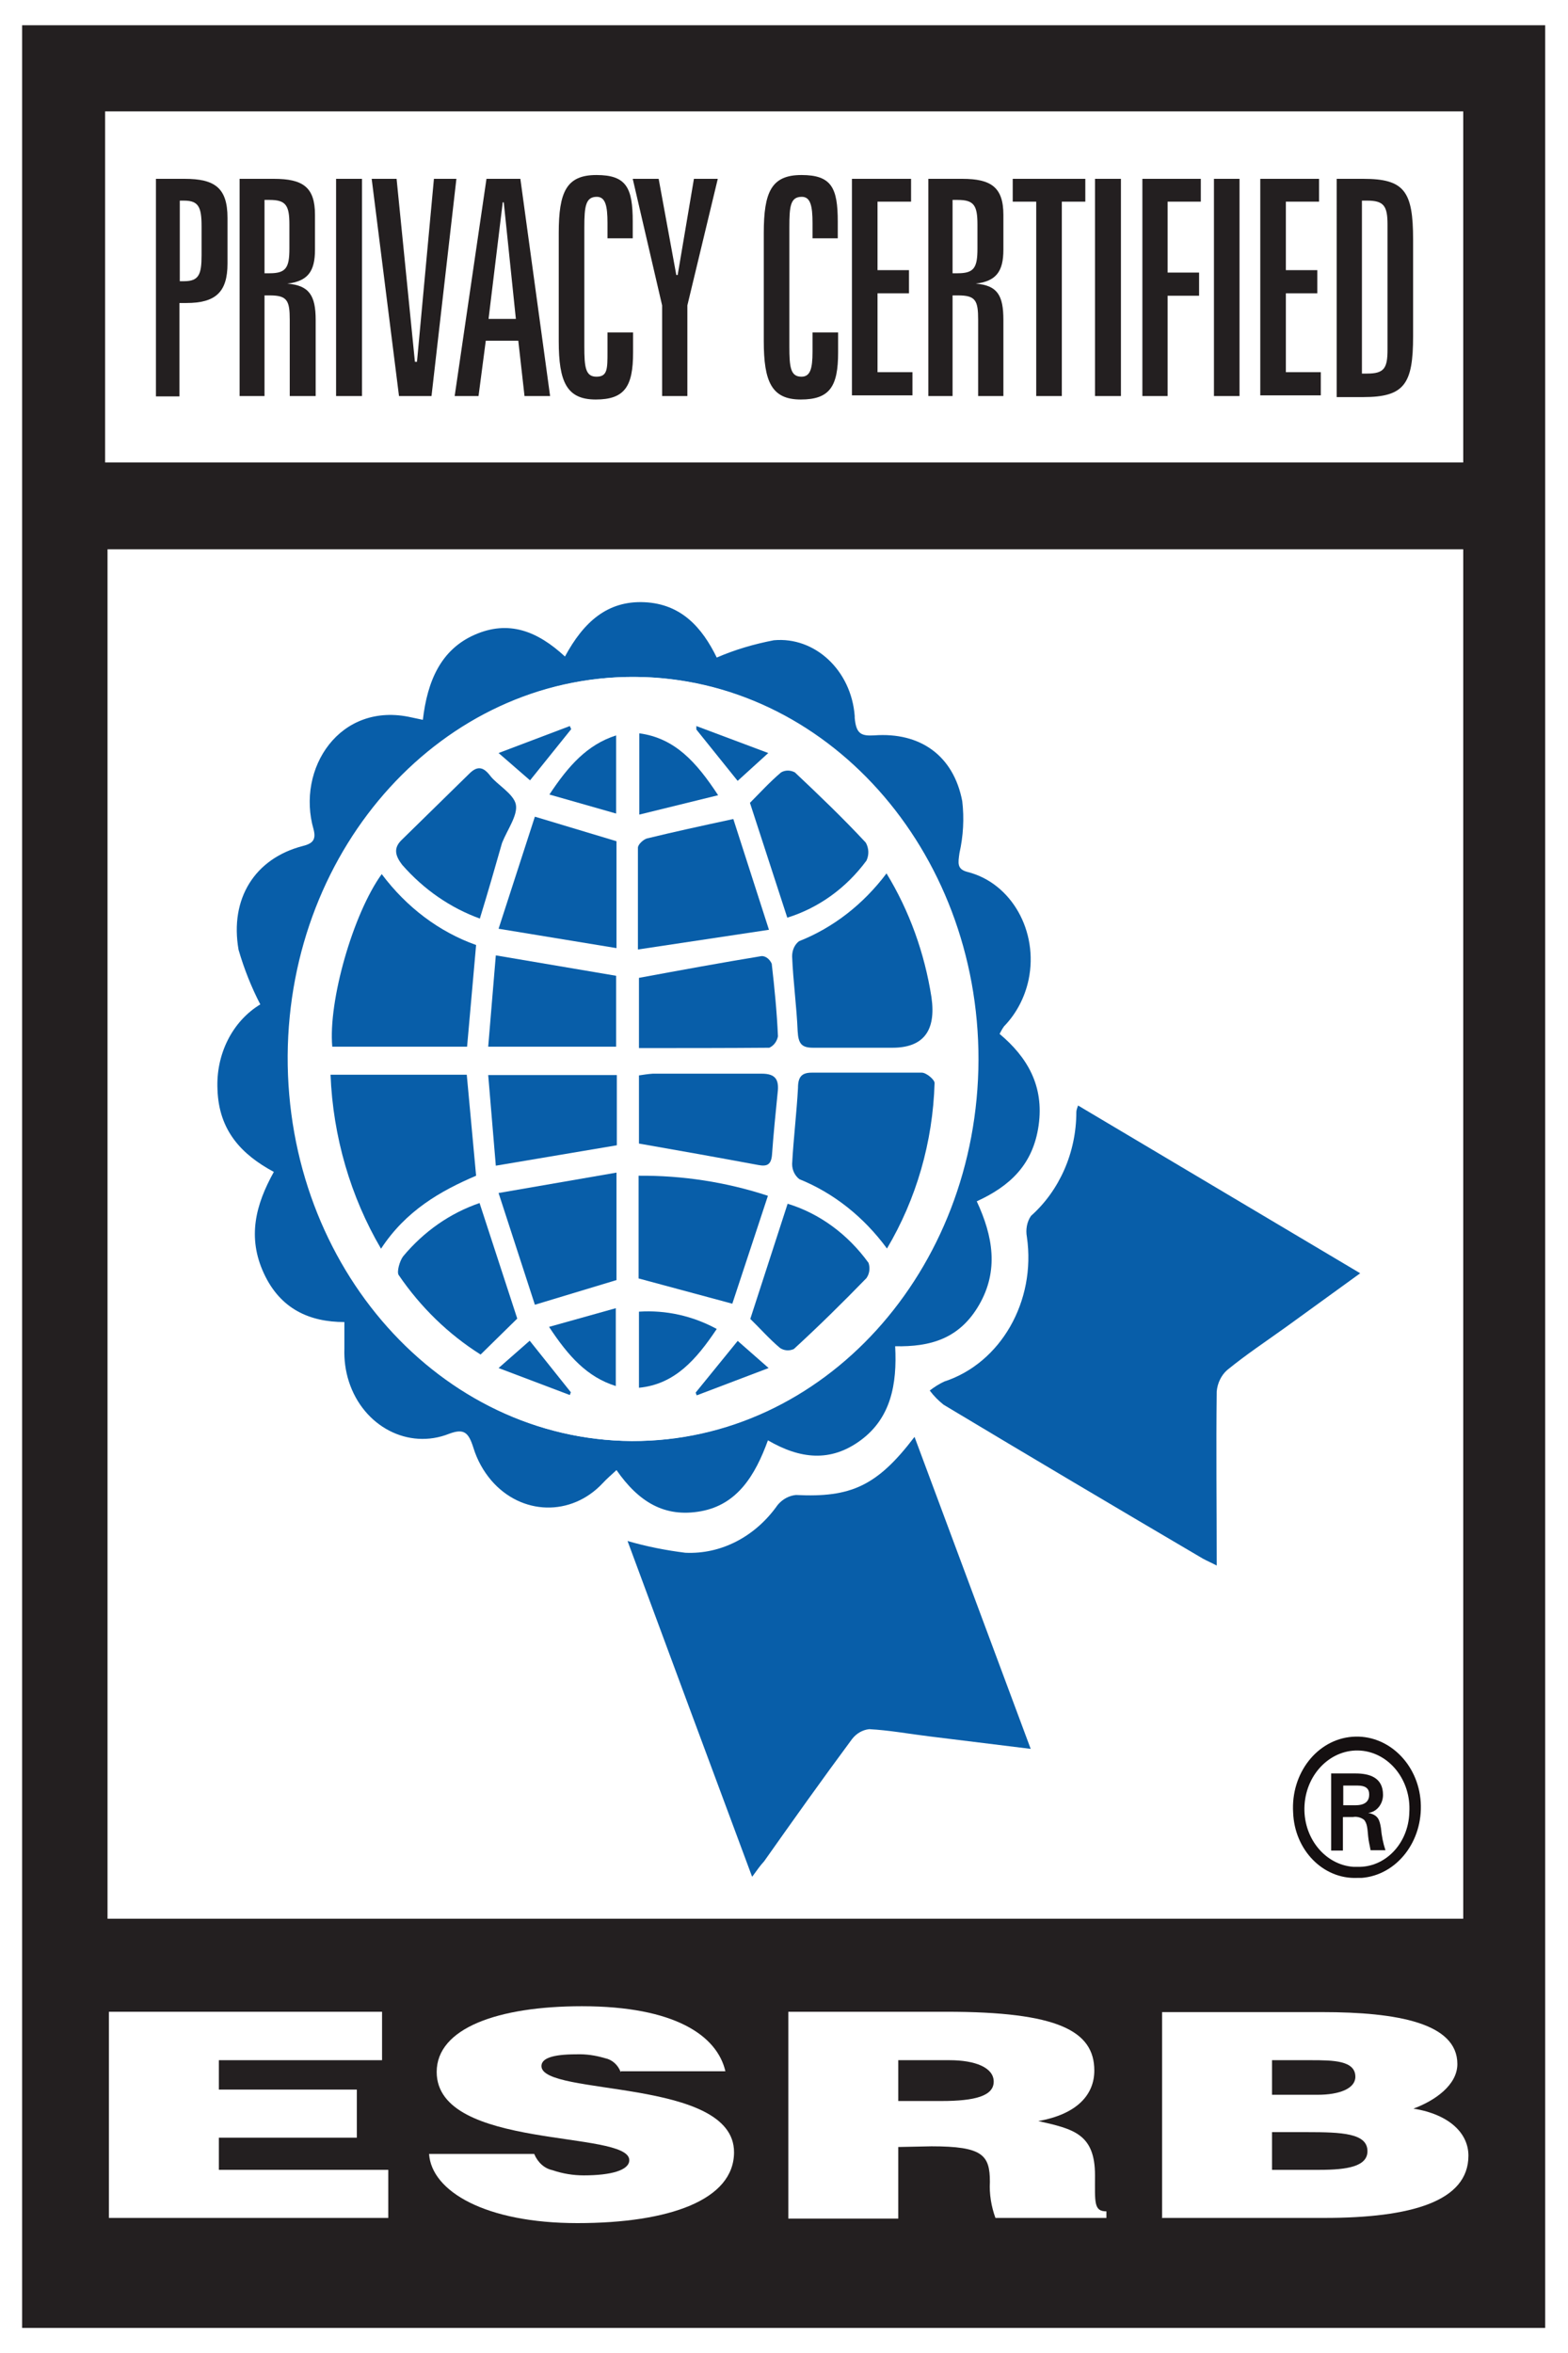 <?xml version="1.0" encoding="UTF-8"?><svg id="a" xmlns="http://www.w3.org/2000/svg" viewBox="0 0 45.35 68.03"><defs><style>.b{fill:#151011;}.c{fill:#fff;}.d{fill:#085ea9;}.e{fill:#231f20;}</style></defs><path class="c" d="M45.35,0H0V68.03H45.35V0Z"/><polyline class="e" points="44.69 .73 44.69 67.3 .64 67.3 .64 .73 44.69 .73"/><rect class="c" x="3.04" y="3.22" width="39.28" height="10.15"/><rect class="c" x="3.11" y="15.88" width="39.21" height="39.59"/><path class="e" d="M5.34,5.17c.87,0,1.24,.26,1.24,1.13v1.32c0,.83-.35,1.14-1.19,1.14h-.2v2.7h-.68V5.17h.84Zm-.14,2.96h.12c.43,0,.51-.19,.51-.75v-.84c0-.56-.09-.74-.51-.74h-.12v2.33Z"/><path class="e" d="M7.92,5.17c.84,0,1.19,.24,1.19,1.04v1.01c0,.63-.21,.91-.8,.98,.63,.05,.82,.34,.82,1.05v2.2h-.75v-2.2c0-.56-.07-.71-.58-.71h-.15v2.91h-.72V5.17h.99Zm-.27,2.73h.15c.47,0,.57-.16,.57-.71v-.7c0-.55-.1-.71-.57-.71h-.15v2.12Z"/><path class="e" d="M10.47,5.17v6.28h-.75V5.17h.75Z"/><path class="e" d="M11.47,5.17l.53,5.29h.06l.49-5.29h.65l-.72,6.28h-.94l-.79-6.28h.72Z"/><path class="e" d="M15.05,5.17l.86,6.28h-.74l-.18-1.6h-.94l-.21,1.6h-.69l.92-6.28h.99Zm-.93,4.05h.8l-.35-3.37h-.03l-.41,3.37Z"/><path class="e" d="M18.3,6.89h-.73v-.44c0-.5-.06-.76-.31-.76-.32,0-.36,.27-.36,.88v3.44c0,.6,.03,.88,.35,.88s.32-.22,.32-.72v-.56h.74v.58c0,.98-.24,1.36-1.08,1.36s-1.07-.51-1.07-1.69v-3.12c0-1.19,.22-1.68,1.09-1.68s1.05,.37,1.05,1.35v.47Z"/><path class="e" d="M19.05,5.17l.51,2.78h.04l.47-2.78h.69l-.88,3.66v2.62h-.73v-2.62l-.85-3.66h.75Z"/><path class="e" d="M24.23,6.89h-.73v-.44c0-.5-.06-.76-.31-.76-.33,0-.36,.27-.36,.88v3.44c0,.6,.03,.88,.35,.88,.25,0,.32-.22,.32-.72v-.56h.74v.58c0,.98-.24,1.36-1.08,1.36s-1.07-.51-1.07-1.69v-3.12c0-1.19,.22-1.68,1.09-1.68s1.05,.37,1.05,1.35v.47Z"/><path class="e" d="M26.35,5.17v.66h-.97v1.98h.91v.67h-.91v2.28h1.01v.67h-1.75V5.17h1.71Z"/><path class="e" d="M27.83,5.17c.83,0,1.19,.24,1.19,1.04v1.01c0,.63-.21,.91-.8,.98,.63,.05,.8,.34,.8,1.05v2.2h-.73v-2.2c0-.56-.07-.71-.58-.71h-.16v2.91h-.7V5.17h.99Zm-.28,2.73h.15c.47,0,.57-.16,.57-.71v-.7c0-.55-.1-.71-.57-.71h-.15v2.12Z"/><path class="e" d="M31.39,5.17v.66h-.68v5.62h-.74V5.83h-.68v-.66h2.11Z"/><path class="e" d="M32.42,5.17v6.28h-.75V5.17h.75Z"/><path class="e" d="M34.73,5.17v.66h-.96v2.05h.91v.67h-.91v2.9h-.73V5.17h1.69Z"/><path class="e" d="M35.85,5.17v6.28h-.74V5.17h.74Z"/><path class="e" d="M38.15,5.17v.66h-.96v1.98h.91v.67h-.91v2.28h1.01v.67h-1.75V5.17h1.69Z"/><path class="e" d="M39.43,5.17c1.19,0,1.44,.36,1.44,1.76v2.79c0,1.38-.25,1.76-1.44,1.76h-.77V5.17h.77Zm-.04,5.63h.15c.49,0,.59-.15,.59-.69v-3.62c0-.54-.11-.69-.59-.69h-.15v5Z"/><polygon class="c" points="3.15 64.12 3.15 58.16 11.05 58.16 11.05 59.56 6.33 59.56 6.33 60.41 10.32 60.41 10.32 61.8 6.33 61.8 6.33 62.73 11.23 62.73 11.23 64.12 3.15 64.12"/><path class="c" d="M17.95,59.9c-.08-.21-.25-.36-.46-.4-.27-.08-.54-.12-.82-.11-.7,0-1.01,.12-1.01,.34,0,.88,5.57,.33,5.57,2.49,0,1.38-1.87,2.05-4.53,2.05s-4.22-.92-4.29-2h3.04c.1,.24,.29,.42,.53,.47,.29,.1,.6,.15,.9,.15,.8,0,1.32-.15,1.32-.44,0-.88-5.57-.28-5.57-2.55,0-1.27,1.78-1.9,4.2-1.9,2.69,0,3.91,.85,4.15,1.88h-3.02Z"/><path class="c" d="M25.98,60.74h1.25c.98,0,1.51-.15,1.51-.56s-.54-.62-1.28-.62h-1.48v1.19Zm0,1.32v2.08h-3.18v-5.98h4.57c3.22,0,4.28,.55,4.28,1.7,0,.69-.49,1.26-1.62,1.46,1.02,.23,1.64,.37,1.64,1.57,0,.78-.04,1.04,.33,1.04v.19h-3.21c-.12-.33-.18-.69-.16-1.04,0-.78-.21-1.03-1.69-1.03l-.97,.02Z"/><path class="c" d="M36.79,59.56v1h1.32c.63,0,1.09-.18,1.09-.52,0-.47-.63-.48-1.29-.48h-1.12Zm0,2.08v1.09h1.38c.8,0,1.38-.1,1.38-.54,0-.52-.74-.55-1.75-.55h-1.01Zm-3.18,2.49v-5.96h4.63c2.18,0,3.91,.32,3.91,1.5,0,.61-.65,1.06-1.27,1.29,1.05,.17,1.59,.72,1.59,1.36,0,1.32-1.65,1.8-4.17,1.8h-4.7Z"/><path class="c" d="M7.53,29.04c-.82,.48-1.31,1.45-1.26,2.48,.06,1.19,.7,1.88,1.63,2.38-.53,.95-.76,1.91-.29,2.93,.47,1.02,1.33,1.41,2.33,1.41v.77c-.05,1.39,.92,2.56,2.17,2.61,.29,.01,.58-.04,.86-.15,.43-.16,.56-.04,.7,.4,.4,1.32,1.69,2.04,2.88,1.6,.32-.12,.61-.31,.85-.57,.12-.13,.25-.24,.4-.38,.64,.91,1.41,1.37,2.44,1.19,1.03-.19,1.57-1.03,1.94-2.05,.93,.53,1.81,.63,2.68,0s1.06-1.61,1-2.72c1.01,0,1.88-.22,2.43-1.2s.4-1.98-.07-2.99c.96-.41,1.63-1.04,1.79-2.2s-.34-1.99-1.13-2.64c.04-.08,.08-.15,.13-.22,.96-.96,1.03-2.6,.17-3.67-.32-.4-.75-.67-1.22-.79-.32-.07-.27-.26-.24-.55,.11-.49,.13-1,.08-1.5-.25-1.32-1.19-2-2.55-1.9-.37,.03-.52-.04-.56-.51-.07-1.32-1.1-2.33-2.29-2.25h-.04c-.56,.11-1.11,.28-1.64,.5-.4-.86-1.03-1.56-2.09-1.6s-1.76,.58-2.3,1.57c-.8-.74-1.65-1.05-2.61-.63s-1.37,1.32-1.5,2.46l-.33-.07c-2.07-.48-3.34,1.47-2.83,3.24,.09,.32-.04,.41-.32,.48-1.38,.37-2.11,1.52-1.85,3,.16,.55,.37,1.08,.62,1.58Z"/><path class="c" d="M31.18,31.96c-.02,.05-.04,.11-.05,.17,0,1.17-.49,2.28-1.31,3.01-.12,.17-.16,.39-.13,.61,.27,1.86-.75,3.65-2.39,4.18-.15,.07-.29,.16-.42,.26,.12,.16,.25,.29,.4,.41,2.49,1.49,4.99,2.97,7.5,4.45,.13,.07,.27,.14,.4,.2v-5.03c.02-.24,.13-.47,.3-.62,.55-.44,1.14-.84,1.71-1.25l2.14-1.55-8.16-4.84Z"/><path class="c" d="M21.75,54.25c.14-.19,.24-.31,.34-.44,.84-1.17,1.68-2.35,2.54-3.53,.12-.17,.3-.27,.5-.29,.58,.04,1.17,.14,1.75,.21l2.92,.36-3.36-9.04c-1.08,1.41-1.83,1.76-3.43,1.68-.2,.02-.4,.12-.53,.29-.64,.91-1.63,1.42-2.67,1.38-.56-.07-1.12-.18-1.67-.34,1.2,3.23,2.39,6.44,3.6,9.72Z"/><path class="c" d="M39.24,50.46c-.99-.02-1.8,.85-1.81,1.95,0,.02,0,.04,0,.07,.01,1.1,.82,1.98,1.81,1.98,.99,.01,1.79-.87,1.8-1.96,0-.02,0-.04,0-.07,0-1.08-.77-1.96-1.74-1.97-.02,0-.04,0-.06,0Z"/><path class="d" d="M7.53,29.04c-.26-.5-.47-1.03-.63-1.58-.26-1.48,.47-2.64,1.85-3,.28-.07,.4-.17,.32-.48-.51-1.76,.76-3.71,2.83-3.24l.33,.07c.13-1.12,.52-2.03,1.5-2.46s1.81-.11,2.61,.63c.54-1,1.23-1.62,2.3-1.57s1.67,.74,2.09,1.6c.53-.23,1.08-.39,1.65-.5,1.19-.11,2.24,.87,2.34,2.19v.05c.04,.47,.19,.53,.56,.51,1.34-.1,2.3,.59,2.55,1.9,.06,.5,.03,1.01-.08,1.5-.04,.29-.08,.47,.24,.55,1.26,.32,2.05,1.71,1.76,3.11-.11,.52-.36,.99-.71,1.35-.05,.07-.09,.14-.13,.22,.8,.67,1.29,1.5,1.13,2.64s-.83,1.76-1.79,2.2c.47,1.01,.64,2,.07,2.99s-1.42,1.22-2.43,1.2c.06,1.11-.13,2.08-1,2.72s-1.75,.54-2.68,0c-.37,1.02-.89,1.86-1.94,2.05s-1.8-.27-2.44-1.19c-.15,.14-.28,.25-.4,.38-.91,.97-2.35,.93-3.22-.08-.23-.27-.41-.59-.52-.95-.14-.44-.27-.56-.7-.4-1.18,.47-2.48-.21-2.9-1.51-.1-.31-.14-.63-.13-.95v-.77c-1,0-1.85-.37-2.33-1.41s-.24-1.98,.29-2.93c-.93-.5-1.59-1.19-1.63-2.38-.05-1.02,.43-1.98,1.25-2.47Zm10.74,12.62c5.51,.01,9.98-4.92,9.99-11.02,.01-6.1-4.44-11.06-9.95-11.07-5.48-.01-9.95,4.88-9.99,10.95-.03,6.12,4.42,11.1,9.94,11.14h0Z"/><path class="d" d="M31.18,31.96l8.16,4.85-2.14,1.55c-.57,.41-1.16,.8-1.71,1.25-.17,.15-.28,.38-.3,.62-.02,1.66,0,3.31,0,5.03-.13-.07-.27-.13-.4-.2-2.5-1.47-5-2.95-7.5-4.45-.15-.12-.28-.25-.4-.41,.13-.1,.27-.19,.42-.26,1.63-.53,2.66-2.32,2.39-4.18-.04-.21,0-.44,.12-.61,.82-.73,1.31-1.83,1.31-3,0-.06,.03-.13,.05-.19Z"/><path class="d" d="M21.75,54.25c-1.22-3.28-2.41-6.48-3.6-9.7,.55,.16,1.11,.27,1.67,.34,1.04,.05,2.03-.47,2.67-1.38,.14-.17,.33-.27,.53-.29,1.59,.08,2.35-.26,3.43-1.68l3.36,9.02-2.92-.36c-.58-.07-1.17-.18-1.75-.21-.19,.02-.37,.12-.5,.29-.86,1.16-1.7,2.34-2.54,3.53-.12,.13-.2,.25-.34,.44Z"/><path class="c" d="M18.27,41.66c-5.51-.04-9.94-5.01-9.91-11.11,.03-6.1,4.52-11.02,10.03-10.98,5.49,.04,9.92,4.99,9.91,11.07-.02,6.11-4.5,11.04-10.01,11.02h-.02Zm-4.77-11.4l.26-2.93c-1.07-.38-2.01-1.1-2.73-2.05-.83,1.15-1.54,3.65-1.43,4.99h3.9Zm-3.95,.81c.07,1.79,.57,3.53,1.46,5.03,.72-1.09,1.73-1.65,2.75-2.11l-.27-2.92h-3.94Zm16.09-5.81c-.67,.9-1.54,1.59-2.53,1.99-.13,.1-.21,.27-.2,.44,.04,.72,.14,1.44,.16,2.16,0,.37,.12,.49,.45,.48h2.29q1.34-.03,1.13-1.49c-.2-1.28-.64-2.5-1.3-3.58Zm0,10.84c.85-1.41,1.33-3.05,1.39-4.74,0-.1-.24-.3-.37-.3-1.06-.03-2.13,0-3.18,0-.29,0-.4,.11-.4,.44-.04,.74-.13,1.47-.17,2.2,0,.18,.07,.34,.21,.44,.99,.39,1.86,1.06,2.53,1.95h0Zm-4.43-12.4c-.93,.21-1.71,.37-2.48,.56-.1,.03-.26,.17-.26,.27v2.94l3.79-.57-1.05-3.2Zm1,10.89c-1.21-.4-2.47-.6-3.74-.58v2.97l2.71,.73,1.03-3.12Zm-4.38-10.25l-2.39-.71-1.03,3.24,3.42,.57v-3.1Zm0,12.69v-3.09l-3.42,.56,1.07,3.23,2.35-.71Zm.64-6.71h3.76c.13-.05,.23-.18,.25-.33-.03-.7-.1-1.41-.18-2.1-.05-.13-.16-.21-.29-.22-1.17,.19-2.34,.41-3.55,.63v2.02Zm0,2.77c1.19,.22,2.33,.41,3.45,.63,.27,.05,.4,0,.4-.32,.04-.6,.1-1.19,.16-1.76,.04-.4-.06-.57-.46-.56-1.05,.03-2.1,0-3.15,0-.13,0-.27,.02-.4,.05v1.97Zm-4.15-5.44l-.22,2.64h3.7v-2.05l-3.48-.59Zm0,6.08l3.5-.59v-2.03h-3.72l.22,2.62Zm8.44-7.17c.9-.27,1.7-.85,2.29-1.64,.07-.17,.07-.36-.02-.52-.68-.68-1.35-1.38-2.05-2.03-.12-.07-.27-.07-.4,0-.32,.28-.62,.6-.9,.88l1.07,3.31Zm-1.08,11.59c.28,.27,.56,.58,.87,.85,.12,.08,.27,.09,.4,.03,.71-.67,1.41-1.35,2.1-2.05,.08-.13,.11-.29,.06-.44-.59-.83-1.41-1.44-2.34-1.72l-1.08,3.33Zm-7.8-11.56c.23-.78,.43-1.48,.66-2.17,.12-.38,.44-.78,.4-1.11s-.53-.53-.76-.83-.37-.3-.59-.08l-1.96,1.93c-.25,.25-.18,.48,0,.73,.63,.71,1.4,1.24,2.26,1.54Zm-.02,8.22c-.85,.28-1.61,.82-2.21,1.54-.1,.13-.19,.44-.13,.54,.64,.94,1.45,1.72,2.37,2.3l1.06-1.04-1.09-3.34Zm4.61,5.34c1.05-.1,1.66-.82,2.25-1.71-.7-.38-1.47-.55-2.25-.5v2.21Zm0-18.92v2.35l2.31-.56c-.64-.97-1.26-1.66-2.29-1.79h-.02Zm-.67,.06c-.85,.27-1.38,.88-1.93,1.71l1.93,.55v-2.26Zm-1.94,17.1c.56,.85,1.1,1.46,1.93,1.71v-2.25l-1.93,.54Zm-1.45-16.59l.9,.79,1.19-1.48-.04-.09-2.06,.78Zm0,17.78l2.08,.78,.03-.08-1.19-1.49-.91,.79Zm6.91-.79l-1.22,1.5,.03,.08,2.09-.79-.9-.79Zm0-16.2l.89-.8-2.08-.78v.1l1.19,1.48Z"/><path class="d" d="M13.51,30.26h-3.9c-.12-1.32,.6-3.84,1.43-4.99,.72,.96,1.66,1.67,2.73,2.05l-.26,2.93Z"/><path class="d" d="M9.56,31.07h3.94l.27,2.92c-1.03,.44-2.03,1.01-2.75,2.11-.88-1.5-1.39-3.24-1.46-5.03Z"/><path class="d" d="M25.64,25.25c.66,1.08,1.1,2.3,1.3,3.58q.21,1.46-1.13,1.46h-2.29c-.33,0-.43-.11-.45-.48-.03-.72-.13-1.43-.16-2.16,0-.18,.07-.34,.2-.44,.99-.39,1.86-1.07,2.53-1.96Z"/><path class="d" d="M25.65,36.09c-.67-.91-1.54-1.6-2.53-2-.13-.1-.21-.26-.21-.44,.04-.74,.13-1.47,.17-2.2,0-.32,.11-.44,.4-.44h3.18c.13,0,.37,.2,.37,.3-.05,1.71-.53,3.36-1.38,4.79Z"/><path class="d" d="M21.21,23.68l1.03,3.2-3.79,.57v-2.94c0-.1,.16-.24,.26-.27,.78-.19,1.56-.36,2.49-.56Z"/><path class="d" d="M22.21,34.57l-1.03,3.12-2.71-.73v-2.97c1.26-.01,2.52,.18,3.74,.58Z"/><path class="d" d="M17.83,24.32v3.09l-3.41-.56,1.05-3.24,2.36,.71Z"/><path class="d" d="M17.82,37.01l-2.35,.71-1.05-3.23,3.41-.59v3.11Z"/><path class="d" d="M18.48,30.3v-2.03c1.19-.22,2.39-.44,3.55-.63,.12,0,.23,.09,.29,.22,.08,.7,.15,1.4,.18,2.1-.03,.15-.12,.27-.25,.33-1.24,.01-2.48,.01-3.76,.01Z"/><path class="d" d="M18.48,33.07v-1.98c.13-.02,.26-.04,.4-.05h3.15c.4,0,.51,.17,.46,.56-.06,.6-.12,1.19-.16,1.76-.02,.31-.14,.37-.4,.32-1.13-.21-2.25-.41-3.45-.62Z"/><path class="d" d="M14.34,27.62l3.48,.59v2.05h-3.7l.22-2.64Z"/><path class="d" d="M14.34,33.7l-.22-2.62h3.72v2.03l-3.5,.59Z"/><path class="d" d="M22.77,26.53l-1.08-3.32c.28-.28,.57-.6,.9-.88,.12-.07,.27-.07,.4,0,.7,.66,1.39,1.32,2.05,2.03,.09,.16,.1,.35,.02,.52-.59,.8-1.39,1.37-2.29,1.65Z"/><path class="d" d="M21.7,38.13l1.08-3.33c.92,.28,1.74,.88,2.34,1.71,.05,.15,.03,.31-.06,.44-.68,.7-1.38,1.39-2.1,2.05-.13,.06-.28,.05-.4-.03-.31-.26-.58-.57-.87-.85Z"/><path class="d" d="M13.89,26.56c-.86-.31-1.63-.84-2.26-1.56-.19-.25-.27-.48,0-.73l1.96-1.92c.23-.22,.4-.17,.59,.08s.68,.52,.74,.83-.25,.73-.4,1.11c-.2,.7-.4,1.4-.64,2.18Z"/><path class="d" d="M13.87,34.78l1.09,3.34-1.06,1.04c-.92-.58-1.73-1.36-2.37-2.3-.06-.09,.03-.41,.13-.54,.6-.72,1.36-1.25,2.21-1.54Z"/><path class="d" d="M18.48,40.12v-2.2c.78-.05,1.55,.12,2.25,.5-.59,.88-1.21,1.6-2.25,1.7Z"/><path class="d" d="M18.49,21.2c1.03,.14,1.65,.83,2.28,1.79l-2.28,.56v-2.35Z"/><path class="d" d="M17.82,21.26v2.26l-1.93-.55c.55-.83,1.09-1.44,1.93-1.71Z"/><path class="d" d="M15.88,38.36l1.93-.54v2.25c-.83-.26-1.37-.86-1.93-1.71Z"/><path class="d" d="M14.42,21.77l2.06-.78,.04,.09-1.19,1.48-.91-.79Z"/><path class="d" d="M14.42,39.55l.9-.79,1.19,1.49-.03,.08-2.06-.78Z"/><path class="d" d="M21.33,38.76l.9,.79-2.08,.79-.03-.08,1.22-1.5Z"/><path class="d" d="M21.33,22.57l-1.19-1.48v-.1l2.08,.78-.88,.8Z"/><path class="c" d="M38.83,52.28l.04-.74c.27,.08,.49,.15,.71,.24,.02,0,.02,.22,0,.23-.22,.1-.45,.17-.75,.27Z"/><path class="b" d="M39.2,52.19c.32,0,.4-.15,.4-.31s-.08-.26-.35-.26h-.4v.57h.35Zm-.36,.35v.96h-.34v-2.23h.7c.4,0,.8,.11,.8,.62,0,.27-.19,.5-.43,.52h0c.29,.06,.33,.2,.37,.44,.02,.22,.06,.43,.13,.64h-.43c-.02-.12-.06-.27-.07-.4-.02-.19-.02-.37-.12-.48-.09-.07-.21-.1-.32-.08h-.28m1.91-.13c.06-.93-.58-1.73-1.41-1.79s-1.56,.64-1.62,1.57c-.06,.93,.58,1.73,1.41,1.79,.04,0,.07,0,.11,0,.81,.03,1.48-.67,1.51-1.56h0m-3.36-.01c-.07-1.13,.69-2.11,1.71-2.19s1.91,.77,1.98,1.89c.07,1.13-.69,2.11-1.71,2.19-.04,0-.09,0-.13,0-.98,.04-1.81-.8-1.85-1.89h0"/></svg>